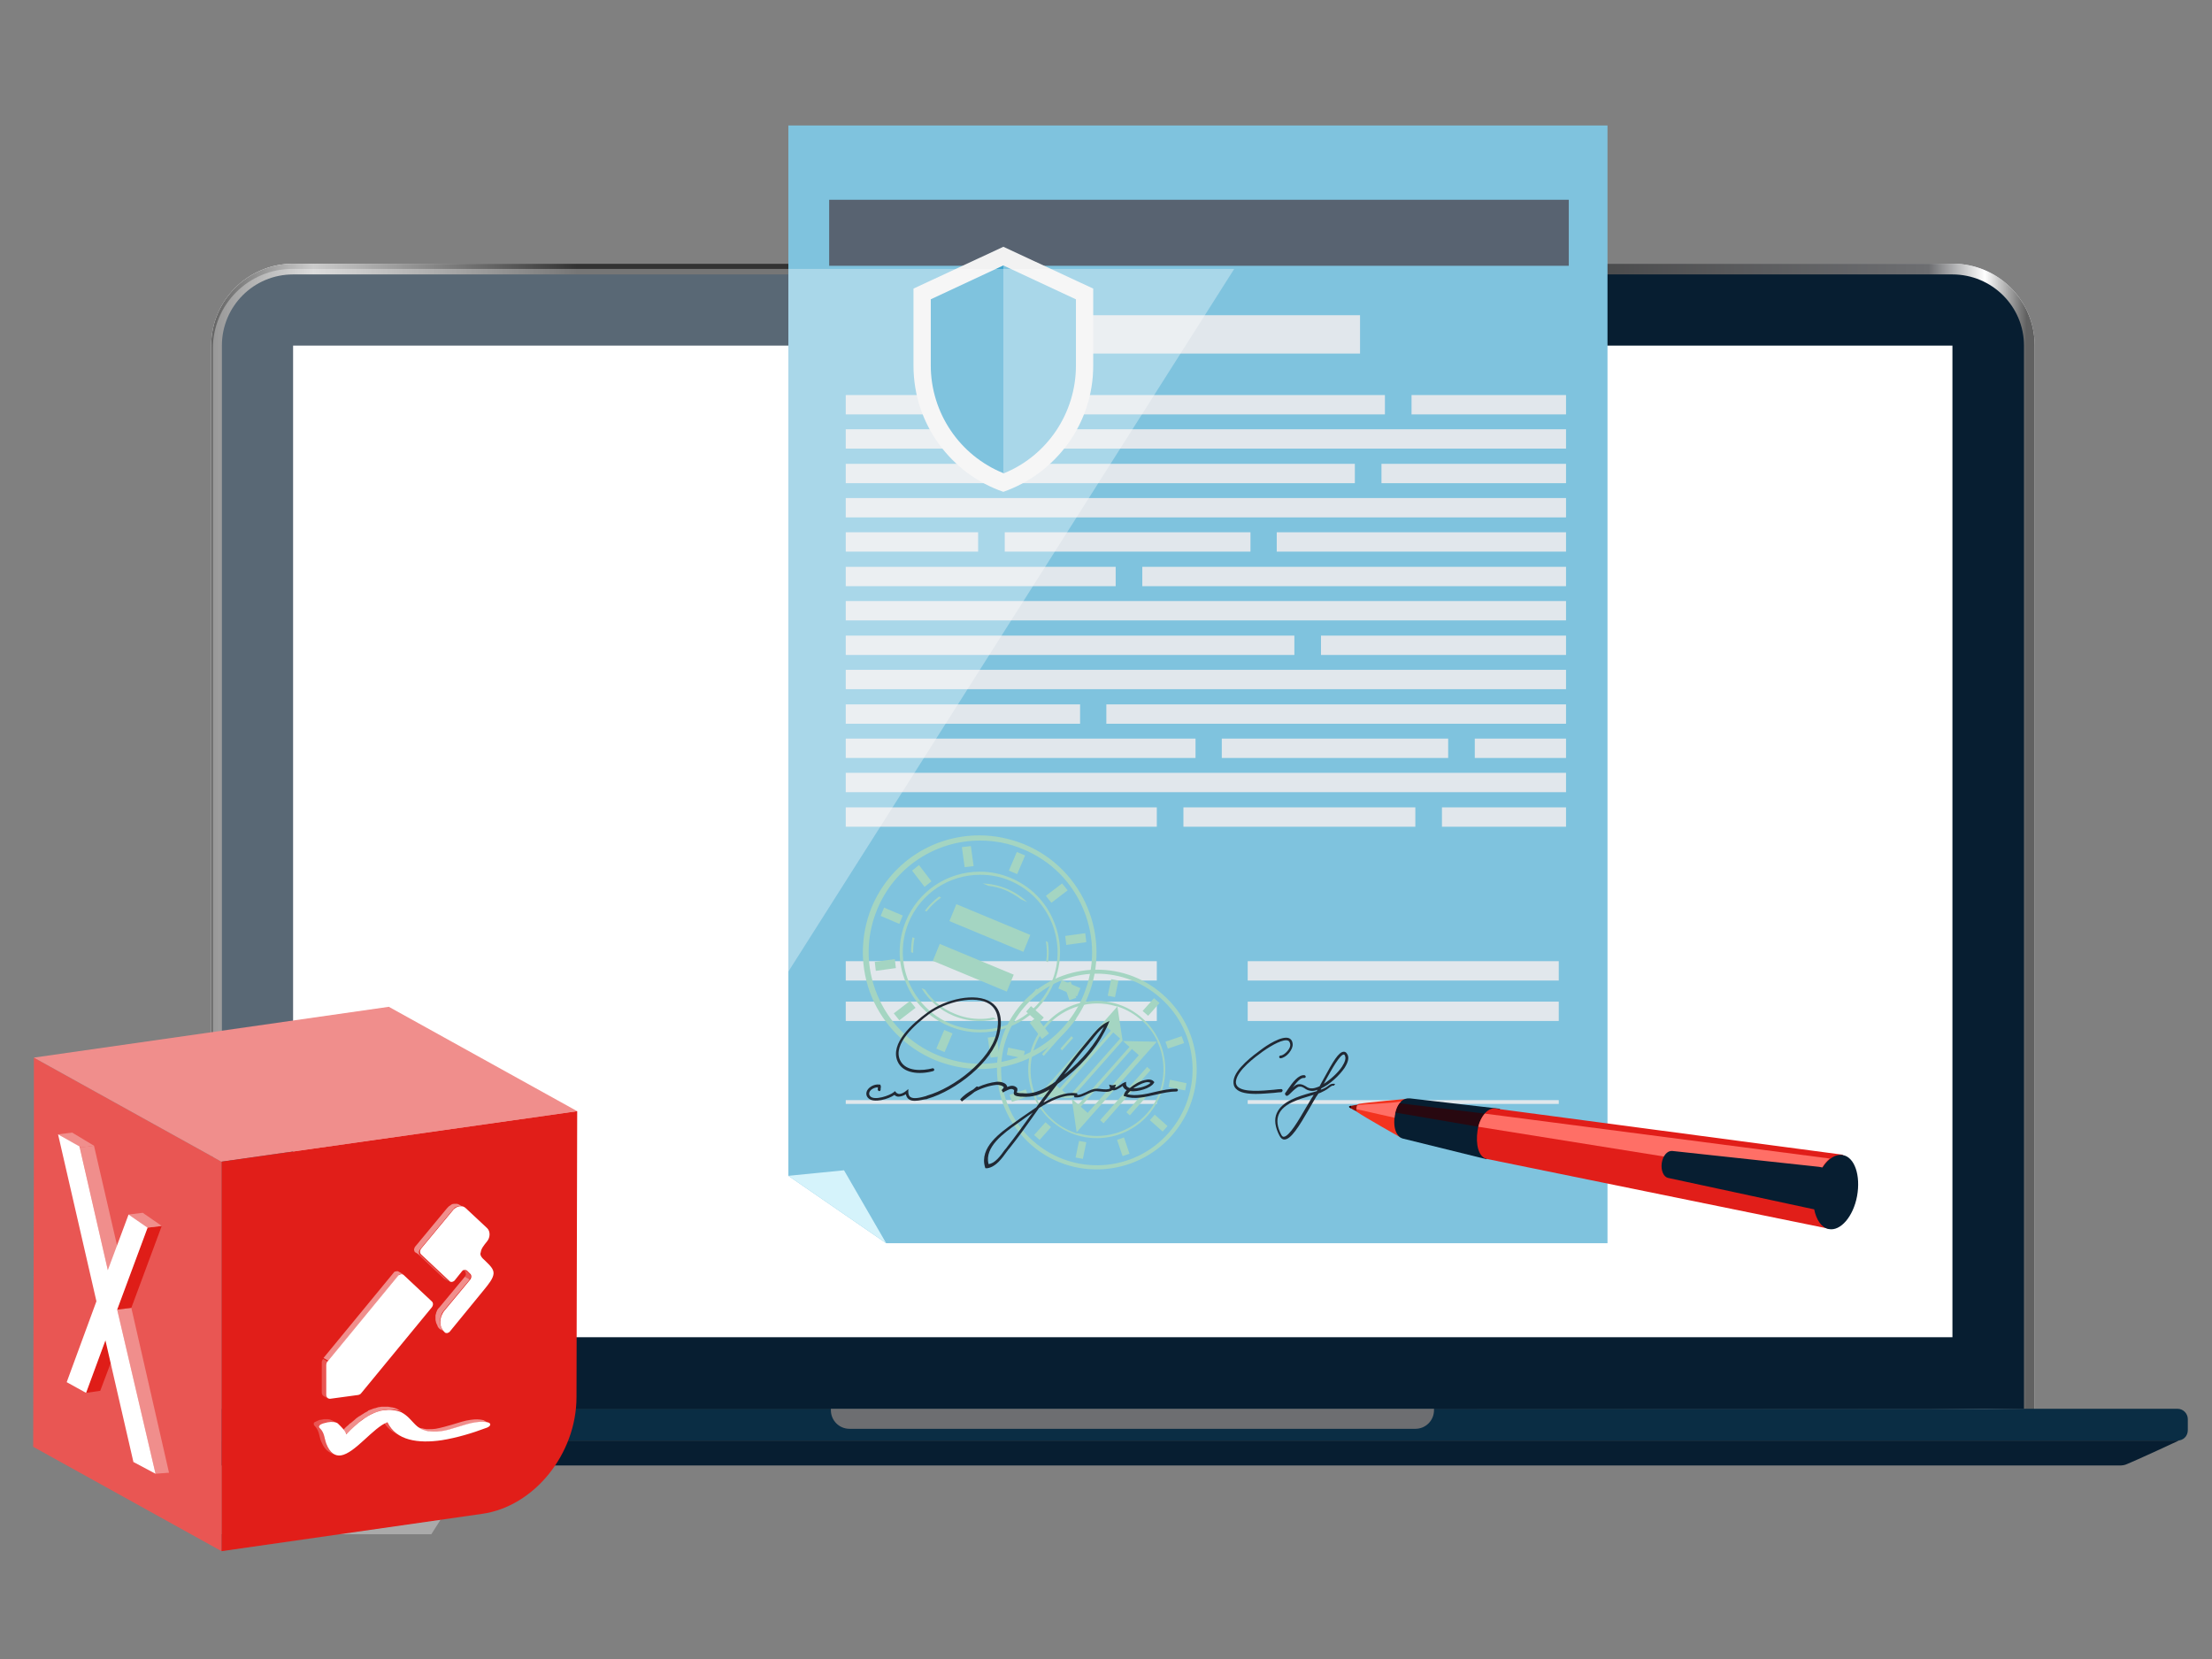 <?xml version="1.0" encoding="utf-8"?>
<!-- Generator: Adobe Illustrator 22.1.0, SVG Export Plug-In . SVG Version: 6.00 Build 0)  -->
<svg version="1.1" id="Ebene_1" xmlns="http://www.w3.org/2000/svg" xmlns:xlink="http://www.w3.org/1999/xlink" x="0px" y="0px"
	 viewBox="0 0 640 480" style="enable-background:new 0 0 640 480;" xml:space="preserve">
<rect x="0" y="0" width="640" height="480" fill="#808080" stroke="none"/>
<style type="text/css">
	.st0{clip-path:url(#SVGID_2_);fill:url(#SVGID_3_);}
	.st1{clip-path:url(#SVGID_5_);fill:url(#SVGID_6_);}
	.st2{fill:#0A2D44;}
	.st3{fill:#071E31;}
	.st4{fill:#FFFFFF;}
	.st5{fill:#6D6E71;}
	.st6{clip-path:url(#SVGID_8_);fill:url(#SVGID_9_);}
	.st7{fill:#7FC3DE;}
	.st8{fill:#D5F3FB;}
	.st9{fill:#586371;}
	.st10{fill:#E1E7EC;}
	.st11{fill:#A4D5C2;}
	.st12{fill:#212934;}
	.st13{fill:#8E1007;}
	.st14{fill:#160105;}
	.st15{fill:#F3331E;}
	.st16{fill:#280810;}
	.st17{fill:#E11E19;}
	.st18{fill:#FF6F66;}
	.st19{fill:#F2F2F2;}
	.st20{fill:#40A5CE;}
	.st21{opacity:0.33;}
	.st22{clip-path:url(#SVGID_11_);fill:#FFFFFF;}
	.st23{fill:#E95653;}
	.st24{fill:#F08E8C;}
	.st25{clip-path:url(#SVGID_13_);fill:#A3A3A3;}
	.st26{clip-path:url(#SVGID_13_);fill:#9E9E9E;}
	.st27{clip-path:url(#SVGID_15_);fill:#E95653;}
	.st28{clip-path:url(#SVGID_17_);fill:#858585;}
	.st29{clip-path:url(#SVGID_19_);fill:#858585;}
	.st30{fill:#DF1D18;}
	.st31{fill:none;}
	.st32{opacity:0.32;}
</style>
<g>
	<defs>
		<path id="SVGID_1_" d="M84.8,76.3C71.7,76.3,61.1,87,61.1,100v310.7h527.6V100c0-13.1-10.6-23.7-23.7-23.7H84.8z"/>
	</defs>
	<clipPath id="SVGID_2_">
		<use xlink:href="#SVGID_1_"  style="overflow:visible;"/>
	</clipPath>
	
		<linearGradient id="SVGID_3_" gradientUnits="userSpaceOnUse" x1="-399.55" y1="2479.367" x2="-398.55" y2="2479.367" gradientTransform="matrix(527.574 0 0 -527.574 210853.266 1308293.625)">
		<stop  offset="0" style="stop-color:#FFFFFF"/>
		<stop  offset="5.454550e-02" style="stop-color:#FFFFFF"/>
		<stop  offset="0.2" style="stop-color:#FFFFFF"/>
		<stop  offset="0.636" style="stop-color:#FFFFFF"/>
		<stop  offset="0.936" style="stop-color:#FFFFFF"/>
		<stop  offset="0.946" style="stop-color:#FFFFFF"/>
		<stop  offset="0.977" style="stop-color:#DEE3E8"/>
		<stop  offset="1" style="stop-color:#FFFFFF"/>
	</linearGradient>
	<rect x="61.1" y="76.3" class="st0" width="527.6" height="334.4"/>
</g>
<g>
	<defs>
		<path id="SVGID_4_" d="M84.8,76.3C71.7,76.3,61.1,87,61.1,100v310.7h527.6V100c0-13.1-10.6-23.7-23.7-23.7H84.8z"/>
	</defs>
	<clipPath id="SVGID_5_">
		<use xlink:href="#SVGID_4_"  style="overflow:visible;"/>
	</clipPath>
	
		<linearGradient id="SVGID_6_" gradientUnits="userSpaceOnUse" x1="-399.55" y1="2479.367" x2="-398.55" y2="2479.367" gradientTransform="matrix(527.574 0 0 -527.574 210853.266 1308293.625)">
		<stop  offset="0" style="stop-color:#666666"/>
		<stop  offset="5.454550e-02" style="stop-color:#CCCCCC"/>
		<stop  offset="0.2" style="stop-color:#333333"/>
		<stop  offset="0.636" style="stop-color:#333333"/>
		<stop  offset="0.936" style="stop-color:#6B6C6F"/>
		<stop  offset="0.946" style="stop-color:#6D6E71"/>
		<stop  offset="0.977" style="stop-color:#FFFFFF"/>
		<stop  offset="1" style="stop-color:#616161"/>
	</linearGradient>
	<rect x="61.1" y="76.3" class="st1" width="527.6" height="334.4"/>
</g>
<path class="st2" d="M630,416.8H25.3c-1.7,0-3-1.4-3-3v-3.2c0-1.7,1.4-3,3-3H630c1.7,0,3,1.4,3,3v3.2
	C633,415.5,631.7,416.8,630,416.8"/>
<path class="st3" d="M335.9,416.8l-310.6,0c0,0,11.7,5.4,14.8,6.9c0.4,0.2,0.9,0.3,1.4,0.3h294.3h277.9c0.4,0,0.8-0.1,1.2-0.2
	c3.3-1.3,15.5-7,15.5-7L335.9,416.8z"/>
<path class="st3" d="M564.9,79.4H84.8c-11.4,0-20.6,9.2-20.6,20.6v307.6h521.4V100C585.6,88.6,576.3,79.4,564.9,79.4"/>
<rect x="84.8" y="100" class="st4" width="480.1" height="286.9"/>
<path class="st5" d="M240.4,408c0,3,2.4,5.4,5.4,5.4h163.7c3,0,5.4-2.4,5.4-5.4c0-0.1,0-0.3,0-0.4H240.4
	C240.4,407.7,240.4,407.9,240.4,408"/>
<g>
	<defs>
		<path id="SVGID_7_" d="M312.5,51.9c0,1.7,1.4,3,3,3s3-1.4,3-3c0-1.7-1.4-3.1-3-3.1S312.5,50.2,312.5,51.9"/>
	</defs>
	<clipPath id="SVGID_8_">
		<use xlink:href="#SVGID_7_"  style="overflow:visible;"/>
	</clipPath>
	
		<linearGradient id="SVGID_9_" gradientUnits="userSpaceOnUse" x1="-824.021" y1="1973.341" x2="-823.021" y2="1973.341" gradientTransform="matrix(2.498 -1.514 -1.514 -2.498 5361.896 3734.71)">
		<stop  offset="0" style="stop-color:#242426"/>
		<stop  offset="8.181820e-02" style="stop-color:#0E0E0F"/>
		<stop  offset="0.106" style="stop-color:#121213"/>
		<stop  offset="0.395" style="stop-color:#404042"/>
		<stop  offset="0.65" style="stop-color:#616164"/>
		<stop  offset="0.86" style="stop-color:#757579"/>
		<stop  offset="1" style="stop-color:#7C7C80"/>
	</linearGradient>
	<polygon class="st6" points="309.8,50.5 317,46.2 321.3,53.3 314.2,57.7 	"/>
</g>
<polyline class="st7" points="465.1,36.3 465.1,359.7 256.4,359.7 228.1,340.2 228.1,36.3 "/>
<polygon class="st8" points="256.4,359.7 228.1,340.2 244.2,338.6 "/>
<rect x="239.9" y="57.8" class="st9" width="214" height="19.1"/>
<rect x="302" y="91.2" class="st10" width="91.5" height="11.1"/>
<rect x="244.7" y="114.3" class="st10" width="51" height="5.6"/>
<rect x="303.4" y="114.3" class="st10" width="97.3" height="5.6"/>
<rect x="408.4" y="114.3" class="st10" width="44.7" height="5.6"/>
<rect x="244.7" y="124.2" class="st10" width="208.4" height="5.6"/>
<rect x="399.7" y="134.2" class="st10" width="53.4" height="5.6"/>
<rect x="244.7" y="134.2" class="st10" width="147.3" height="5.6"/>
<rect x="244.7" y="144.1" class="st10" width="208.4" height="5.6"/>
<rect x="290.7" y="154" class="st10" width="71.1" height="5.6"/>
<rect x="244.7" y="154" class="st10" width="38.3" height="5.6"/>
<rect x="369.4" y="154" class="st10" width="83.7" height="5.6"/>
<rect x="330.5" y="164" class="st10" width="122.6" height="5.6"/>
<rect x="244.7" y="164" class="st10" width="78.1" height="5.6"/>
<rect x="244.7" y="173.9" class="st10" width="208.4" height="5.6"/>
<rect x="244.7" y="183.9" class="st10" width="129.8" height="5.6"/>
<rect x="382.2" y="183.9" class="st10" width="70.9" height="5.6"/>
<rect x="244.7" y="193.8" class="st10" width="208.4" height="5.6"/>
<rect x="244.7" y="203.8" class="st10" width="67.8" height="5.6"/>
<rect x="320.1" y="203.8" class="st10" width="133" height="5.6"/>
<rect x="244.7" y="213.7" class="st10" width="101.2" height="5.6"/>
<rect x="353.5" y="213.7" class="st10" width="65.5" height="5.6"/>
<rect x="426.7" y="213.7" class="st10" width="26.4" height="5.6"/>
<rect x="244.7" y="223.6" class="st10" width="208.4" height="5.6"/>
<rect x="244.7" y="233.6" class="st10" width="90" height="5.6"/>
<rect x="244.7" y="278.1" class="st10" width="90" height="5.6"/>
<rect x="244.7" y="289.8" class="st10" width="90" height="5.6"/>
<rect x="361" y="278.1" class="st10" width="90" height="5.6"/>
<rect x="361" y="289.8" class="st10" width="90" height="5.6"/>
<rect x="244.7" y="318.3" class="st10" width="90" height="1.1"/>
<rect x="361" y="318.3" class="st10" width="90" height="1.1"/>
<rect x="342.4" y="233.6" class="st10" width="67.1" height="5.6"/>
<rect x="417.2" y="233.6" class="st10" width="35.9" height="5.6"/>
<path class="st11" d="M283.5,309.3c-4.4,0-8.8-0.9-13-2.6c-8.3-3.5-14.8-10-18.3-18.3c-3.4-8.3-3.4-17.5,0-25.9
	c5.3-12.7,17.5-20.8,31.2-20.8c4.4,0,8.8,0.9,13,2.6c17.2,7.1,25.4,27,18.3,44.2C309.5,301.1,297.3,309.3,283.5,309.3L283.5,309.3z
	 M283.6,243.2c-13.1,0-24.8,7.8-29.8,19.9c-3.3,8-3.3,16.7,0,24.7c3.3,8,9.5,14.2,17.5,17.5c4,1.6,8.1,2.5,12.4,2.5
	c13.1,0,24.8-7.8,29.8-19.9c3.3-8,3.3-16.7,0-24.7c-3.3-8-9.5-14.2-17.5-17.5C292,244,287.8,243.2,283.6,243.2 M285.8,300.2l2.6-0.3
	l0.8,5.8l-2.6,0.3L285.8,300.2z M270.9,303.4l2.3-5.4l2.4,1l-2.3,5.4L270.9,303.4z M297.9,295.9l2-1.6l3.6,4.7l-2,1.6L297.9,295.9z
	 M283.5,298.7c-3.1,0-6-0.6-8.9-1.8c-5.7-2.4-10.2-6.8-12.5-12.6c-2.4-5.7-2.4-12,0-17.8c3.6-8.7,12-14.3,21.4-14.3
	c3.1,0,6,0.6,8.9,1.8c5.7,2.4,10.2,6.8,12.5,12.6c2.4,5.7,2.4,12,0,17.8C301.4,293.1,293,298.7,283.5,298.7L283.5,298.7z
	 M283.6,253.1c-9.1,0-17.2,5.4-20.7,13.8c-4.7,11.4,0.7,24.5,12.1,29.3c2.7,1.1,5.6,1.7,8.6,1.7c9.1,0,17.2-5.4,20.7-13.8
	c4.7-11.4-0.7-24.5-12.1-29.3C289.4,253.6,286.5,253.1,283.6,253.1 M283.5,295.4c-2.6,0-5.2-0.5-7.6-1.5c-3.9-1.6-7.1-4.4-9.3-8
	l1,0.4c2.1,3.2,5.1,5.6,8.6,7c2.4,1,4.8,1.5,7.4,1.5c1.2,0,2.5-0.1,3.7-0.4l1,0.4C286.6,295.2,285.1,295.4,283.5,295.4 M258.6,293.2
	l4.7-3.6l1.6,2l-4.7,3.6L258.6,293.2z M297,289.4c1-1,2-2.1,2.8-3.3l0.6,0.2c-0.8,1.2-1.7,2.3-2.7,3.3L297,289.4z M306.2,286l1-2.4
	l5.4,2.3l-1,2.4L306.2,286z M269.9,278l2-4.9l21.4,8.9l-2,4.9L269.9,278z M253.1,278.3l5.8-0.8l0.3,2.6l-5.8,0.8L253.1,278.3z
	 M302.7,278.1c0.3-1.9,0.2-3.9-0.1-5.8l0.6,0.3c0.3,1.9,0.3,3.9,0,5.8L302.7,278.1z M263.6,275.5c0-1.5,0.1-2.9,0.4-4.3l0.6,0.2
	c-0.3,1.4-0.4,2.8-0.4,4.3L263.6,275.5z M274.7,266.5l2-4.9l21.4,8.9l-2,4.9L274.7,266.5z M308.2,270.8l5.8-0.8l0.3,2.6l-5.8,0.8
	L308.2,270.8z M254.8,265l1-2.4l5.4,2.3l-1,2.4L254.8,265z M267.6,263.5c1.1-1.5,2.5-2.9,4.1-4.1l0.6,0.3c-1.6,1.1-3,2.5-4.2,4
	L267.6,263.5z M302.6,259.2l4.7-3.6l1.6,2l-4.7,3.6L302.6,259.2z M295.4,260.2c-1.4-1.1-2.9-1.9-4.4-2.6c-1.6-0.7-3.3-1.1-5-1.3
	l-1.7-0.7c2.4,0.1,4.7,0.6,6.9,1.5c2.2,0.9,4.2,2.2,6,3.9L295.4,260.2z M263.9,251.9l2-1.6l3.6,4.7l-2,1.6L263.9,251.9z
	 M291.9,251.9l2.3-5.4l2.4,1l-2.3,5.4L291.9,251.9z M278.3,245.1l2.6-0.3l0.8,5.8l-2.6,0.3L278.3,245.1z"/>
<path class="st11" d="M339,328.6c-10.6,11.9-28.9,13.1-40.8,2.5c-11.9-10.6-13.1-28.9-2.5-40.8c10.6-11.9,28.9-13.1,40.8-2.5
	C348.4,298.3,349.6,316.6,339,328.6 M296.6,291.1c-10.1,11.5-9.1,29,2.4,39.1c11.5,10.1,29,9.1,39.1-2.4c10.1-11.5,9.1-29-2.4-39.1
	C324.2,278.5,306.7,279.6,296.6,291.1 M336.4,327.4l-3.7-3.3l1.4-1.6l3.7,3.3L336.4,327.4z M324.8,334.5l-1.6-4.7l2-0.7l1.6,4.7
	L324.8,334.5z M338.1,314.5l0.4-2.1l4.8,1l-0.4,2.1L338.1,314.5z M332.2,322.6c-7.2,8.2-19.8,9-28,1.7c-8.2-7.2-9-19.8-1.7-28
	c7.2-8.2,19.8-9,28-1.7C338.7,301.8,339.4,314.4,332.2,322.6 M312,327.9c7.1,2.1,14.9-0.2,19.8-5.7c4.9-5.5,6.2-13.5,3.3-20.3
	l-0.2-0.4h0l0-0.1l0-0.1l0,0l-0.2-0.4c-1.1-2.2-2.6-4.2-4.5-5.8c-1.9-1.6-4-2.9-6.3-3.7l-0.5-0.2l0,0l-0.1,0l-0.1,0l0,0l-0.4-0.1
	c-7.1-2.1-14.9,0.2-19.8,5.7c-4.9,5.5-6.2,13.5-3.3,20.4l0.2,0.4h0l0,0.1l0,0.1l0,0l0.2,0.4c1.1,2.2,2.6,4.2,4.5,5.8
	c1.9,1.7,4,2.9,6.3,3.7l0.5,0.2l0,0l0.1,0l0.1,0l0,0L312,327.9z M326.9,322.7l-1-0.9l4.7-5.3l1,0.9L326.9,322.7z M311.2,334.9l1-4.8
	l2.1,0.4l-1,4.8L311.2,334.9z M337.9,303.4l-0.7-2l4.7-1.6l0.7,2L337.9,303.4z M319.3,325l-1-0.9l13.6-15.4l1,0.9L319.3,325z
	 M311.5,327.6l-1.4-9.7l1.9,1.7l14.8-16.7l-1.9-1.7l9.8,0.2L311.5,327.6z M314.7,322l14.8-16.7l-2-1.8l-14.8,16.7L314.7,322z
	 M300.8,329.8l-1.6-1.4l3.3-3.7l1.6,1.4L300.8,329.8z M332.2,293.9l-1.6-1.4l3.3-3.7l1.6,1.4L332.2,293.9z M310.1,317.7l-10-0.3
	l23.2-26.2l1.5,9.9L310.1,317.7z M309.3,317.2l14.8-16.7l-2-1.8l-14.8,16.7L309.3,317.2z M306.6,314.9l14.8-16.7l-2-1.8l-14.8,16.7
	L306.6,314.9z M292.8,318.8l-0.7-2l4.7-1.6l0.7,2L292.8,318.8z M320.5,288.1l1-4.8l2.1,0.4l-1,4.8L320.5,288.1z M307.3,303.9
	l-0.5-0.5l3.2-3.6l0.5,0.5L307.3,303.9z M302,305.5l-0.5-0.5l9.4-10.7l0.5,0.5L302,305.5z M291.3,305.2l0.4-2.1l4.8,1l-0.4,2.1
	L291.3,305.2z M309.4,289.4l-1.6-4.7l2-0.7l1.6,4.7L309.4,289.4z M300.6,296l-3.7-3.3l1.4-1.6l3.7,3.3L300.6,296z"/>
<path class="st12" d="M264.7,318.5c-0.7,0-1.3-0.1-1.8-0.5c-0.4-0.3-0.7-0.8-0.8-1.4c-0.8,0.5-1.6,0.7-2.2,0.7
	c-0.4,0-0.8-0.2-1.1-0.5c-1.7,1.2-6.1,2.5-7.6,0.9c-0.6-0.6-0.7-1.4-0.3-2.2c0.6-1.1,2.2-1.9,3.5-1.7l0.3,0l0.1,0.3
	c0.1,0.3,0.1,0.5,0,0.7c0,0.2,0,0.3,0,0.4c0,0.2-0.1,0.4-0.3,0.5c-0.2,0-0.4-0.1-0.5-0.3c-0.1-0.2,0-0.4,0-0.6c0-0.1,0-0.1,0-0.2
	c-1,0-2.1,0.6-2.4,1.3c-0.2,0.4-0.2,0.9,0.2,1.3c1.2,1.3,5.6-0.2,6.8-1.2l0.3-0.3l0.3,0.3c0.2,0.3,0.5,0.4,0.8,0.5
	c0.6,0.1,1.5-0.3,2.2-0.9l0.6-0.5l0,0.8c0,0.7,0.2,1.2,0.6,1.5c1,0.7,3.2,0.1,4.6-0.3l0.2-0.1c8-2.3,18.2-10.3,20.1-17.9
	c1-4.1,0.3-7-2-8.6c-4.1-2.7-12.6-0.7-17.5,2.9c-4,3-10.5,8.6-8.4,13.3c1.6,3.5,6.6,3.1,9.4,2.4c0.2-0.1,0.4,0.1,0.5,0.3
	c0.1,0.2-0.1,0.4-0.3,0.5c-4,1.1-8.8,0.7-10.3-2.8c-2.3-5.2,4.4-11.1,8.7-14.2c5.1-3.8,13.9-5.9,18.4-2.9c1.8,1.2,3.7,3.8,2.3,9.4
	c-2,7.9-12.5,16.1-20.7,18.5l-0.2,0.1C267.2,318.1,265.9,318.5,264.7,318.5 M291.3,333.2c0.3-0.4,0.5-0.7,0.8-1
	c2.3-2.9,4.5-5.9,6.6-8.9c0.6-0.9,1.3-1.8,1.9-2.7c3.3-2.1,7-3.9,10.2-3.6c0,0.1,0,0.2,0,0.3l0.1,0.2l0.3,0c1.2,0.1,2.2-0.4,3.3-0.9
	c0.9-0.4,1.8-0.9,2.7-0.9c0.3,0,0.7,0.1,1.2,0.1c1.1,0.1,2.5,0.3,3.4-0.4c0.8,0.3,1.8-0.4,2.6-0.9c0.1-0.1,0.3-0.2,0.4-0.3
	c0.2,0.5,0.6,1,1.2,1.2c-0.4,0.4-0.7,0.9-0.8,1.3l-0.1,0.4l0.4,0.1c2.6,1,5.9,0.2,9-0.5c2.1-0.5,4.1-0.9,5.9-0.9
	c0.2,0,0.4-0.2,0.4-0.4c0-0.2-0.2-0.4-0.4-0.4c-1.9,0-4,0.4-6.1,0.9c-2.8,0.7-5.8,1.3-8.1,0.7c0.2-0.3,0.5-0.6,0.8-0.9
	c2.3,0.3,6-0.9,6.8-2.3l0.2-0.3l-0.2-0.2c-0.5-0.6-1.5-0.7-2.6-0.4c-1.5,0.3-3.1,1.3-4.3,2.3c0,0,0,0,0,0c-1.1-0.3-1.1-1-1.1-1.2
	l0-0.6l-0.5,0.2c-0.3,0.1-0.6,0.3-1,0.6c-0.5,0.3-1.2,0.8-1.7,0.9c0,0,0-0.1,0-0.1l0.3-0.8L322,314c-0.1,0-0.4,0-0.4,0l-0.7-0.2
	l0.2,0.7c0,0.1,0.1,0.3,0.1,0.4c-0.6,0.4-1.5,0.3-2.6,0.2c-0.5-0.1-0.9-0.1-1.3-0.1c-1.1,0-2.1,0.5-3.1,1c-0.9,0.4-1.7,0.8-2.5,0.8
	c0-0.1,0-0.2,0-0.3l-0.1-0.2l-0.3,0c-3-0.4-6.3,1-9.4,2.7c0.3-0.4,0.6-0.8,0.8-1.1c1.1-1.4,2.2-2.9,3.3-4.3c1-0.7,1.9-1.5,2.8-2.2
	c5.3-4.3,9.4-9.5,11.8-15l0.4-1l-1,0.5c-1.9,1-3.4,2.9-4.8,4.6c-0.3,0.4-0.7,0.8-1,1.2c-3.1,3.7-6,7.5-8.9,11.3
	c-2.7,1.9-5.9,3.7-9.4,3.3c-0.1,0-0.3,0-0.5,0c-0.4,0-1-0.1-1.2-0.2c0-0.1,0-0.3,0.1-0.4c0.1-0.4,0.1-0.8-0.1-1
	c-0.9-0.8-1.8-0.6-2.8-0.2c0-0.1,0-0.3-0.1-0.4c-0.4-0.9-2-1.2-3-1.1c-1.7,0.2-3.5,0.7-5.3,1.5c-0.1-0.2-0.4-0.2-0.6,0
	c-0.3,0.2-0.5,0.5-0.8,0.7c-1.5,0.8-2.9,1.8-3.8,2.9l0.5,0.6c0.6-0.4,1.1-0.9,1.7-1.3c0.7-0.5,1.4-1,2-1.5c2-1.1,4.3-1.8,6.2-2
	c1-0.1,2,0.3,2.2,0.6c0.1,0.2-0.2,0.5-0.6,0.9l0.4,0.7l0.5-0.3c1.4-0.7,2-1,2.7-0.4c0,0.1,0,0.2,0,0.3c-0.1,0.4-0.2,0.8,0.1,1.1
	c0.4,0.4,1.2,0.4,1.8,0.5c0.2,0,0.3,0,0.4,0c2.9,0.3,5.7-0.7,8-2.1c-0.6,0.8-1.3,1.7-1.9,2.5c-0.7,0.9-1.3,1.8-2,2.7
	c-1.6,1.1-3.2,2.2-4.5,3.1l-1.8,1.3c-4.1,2.9-10.2,7.2-8.5,12.9l0.1,0.3l0.3,0c0.1,0,0.2,0,0.3,0C288.2,337.6,290,335,291.3,333.2
	 M298.1,322.8c-2.1,2.9-4.3,6-6.6,8.9c-0.2,0.3-0.5,0.7-0.8,1c-1.2,1.7-2.9,4-4.7,4.1c-1.2-5,4.5-9,8.3-11.7l1.8-1.3
	c0.8-0.6,1.7-1.2,2.7-1.9C298.6,322.2,298.3,322.5,298.1,322.8 M332.9,313.3c-0.8,0.8-3.1,1.6-5,1.6c1-0.7,2.3-1.4,3.4-1.7
	c0.3-0.1,0.6-0.1,0.9-0.1C332.4,313.1,332.7,313.2,332.9,313.3 M308.3,310.6c-0.1,0.1-0.3,0.2-0.4,0.3c2.3-3,4.6-6,7.1-8.9
	c0.3-0.4,0.6-0.8,1-1.2c1-1.3,2.1-2.7,3.4-3.7C316.9,302.1,313.1,306.7,308.3,310.6"/>
<path class="st12" d="M371.1,315.5c0-0.2-0.2-0.4-0.4-0.4c-0.6,0-1.3,0.1-2.2,0.2c-3.3,0.3-8.7,0.8-10.4-0.9c-0.4-0.4-0.6-1-0.5-1.6
	c0.4-3.2,5.6-7,7.8-8.6c2.7-1.9,6-3.7,7.3-3.1c0.3,0.1,0.5,0.5,0.6,1c0.1,0.6-0.2,1.3-0.8,2c-0.6,0.7-1.4,1.3-2,1.3
	c-0.2,0-0.4,0.2-0.4,0.4s0.2,0.4,0.4,0.4c0.8-0.1,1.8-0.7,2.5-1.6c0.7-0.9,1.1-1.8,1-2.6c-0.1-1-0.6-1.4-1-1.6
	c-2.1-0.9-6.7,2.2-8,3.2c-2.3,1.7-7.7,5.6-8.1,9.1c-0.1,0.9,0.1,1.7,0.7,2.3c1.1,1.2,3.4,1.5,5.8,1.5c1.8,0,3.7-0.2,5.2-0.3
	c0.9-0.1,1.6-0.2,2.2-0.2C370.9,315.9,371.1,315.7,371.1,315.5"/>
<path class="st12" d="M386,314.1c0,0,0.1-0.3,0.3-0.5c-1.8-0.3-1.7,0.9-4.2,1.7c0.1-0.1,0.1-0.2,0.2-0.4c2.5-1.2,5.2-3.7,6.7-5.9
	c1.1-1.7,1.4-3.1,0.8-4c-0.3-0.6-0.7-0.7-1-0.7c-1.5,0-3.2,3-5.7,7.6c-0.5,0.8-0.9,1.7-1.3,2.4c-1,0.4-1.8,0.7-2.6,0.6
	c-0.6-0.1-1-0.3-1.4-0.6c-0.6-0.3-1.1-0.7-2.1-0.6c-0.5,0-1.1,0.4-1.7,1c1-1.4,2.3-3,3.3-2.8c0.2,0,0.4-0.1,0.5-0.3
	c0-0.2-0.1-0.4-0.3-0.5c-1.8-0.3-3.6,2.2-4.9,4.1c-0.3,0.4-0.5,0.8-0.7,1l-0.1,0.1l0,0.1c0,0.4,0.2,0.5,0.3,0.6
	c0.4,0.2,0.7-0.1,1.5-0.9c0.6-0.6,1.7-1.6,2.2-1.7c0.8-0.1,1.2,0.2,1.7,0.5c0.4,0.3,0.9,0.6,1.7,0.7c0.6,0.1,1.3,0,2-0.3
	c-0.1,0.1-0.2,0.3-0.2,0.4c-0.5,0.2-1.1,0.3-1.8,0.5c-3.5,1-8.3,2.4-9.8,5.9c-0.8,1.8-0.5,4,0.8,6.5c0.4,0.7,0.8,1.1,1.4,1.1h0
	c1.9,0,4.2-3.7,7.2-8.9c1-1.7,1.9-3.4,2.6-4.3c0,0,0,0,0-0.1c0.4-0.1,0.8-0.3,1-0.4C385,314.8,384.9,314,386,314.1 M383.7,312.3
	c1.6-2.9,4-7.2,5.1-7.2h0c0.1,0,0.2,0,0.3,0.3c0.4,0.7,0.1,1.8-0.8,3.2c-1.2,1.8-3.3,3.7-5.3,5C383.3,313.1,383.5,312.7,383.7,312.3
	 M377.9,320.4c-2.1,3.6-4.9,8.5-6.5,8.5h0c-0.1,0-0.4,0-0.7-0.6c-1.2-2.3-1.4-4.3-0.7-5.9c1.3-3.1,5.9-4.4,9.3-5.4
	c0.3-0.1,0.6-0.2,0.8-0.2C379.4,317.8,378.7,319.1,377.9,320.4"/>
<path class="st13" d="M393,321.8c0,0-2.7-1.2-2.6-1.6c0-0.3,3.2-0.7,3.2-0.7L393,321.8z"/>
<path class="st14" d="M390.9,319.9c-0.3,0.1-0.6,0.2-0.6,0.3c0,0.1,0.2,0.3,0.5,0.5C390.8,320.4,390.9,320.1,390.9,319.9"/>
<path class="st15" d="M405.2,329.1c-0.5-0.3-10.1-5.7-12.6-7.4c-0.3-0.5-0.1-2.1,0.5-2.3c1.9-0.4,14.1-1.5,14.1-1.5L405.2,329.1z"/>
<path class="st3" d="M434,320.8l-26-3c-1.8-0.2-3.8,1-4.4,4.7c-0.7,4.1,0.6,6.4,2.2,6.9l24.3,6L434,320.8z"/>
<path class="st16" d="M404.9,319.2c-0.5,0.6-0.9,1.5-1.2,2.7l24,4.1l1.9-3.8L404.9,319.2z"/>
<path class="st17" d="M433.1,320.8c-2.3-0.7-4.9,1.9-5.6,6.3c-0.6,4.1,0.3,7.6,2.6,8.2l99,20.2l4.1-21.4L433.1,320.8z"/>
<path class="st18" d="M529.4,335.2l-99.8-13c-0.8,0.9-1.5,2.2-1.9,3.8l97.9,15.7C526.4,338.8,527.8,336.5,529.4,335.2"/>
<path class="st18" d="M403.6,322.5c0.3-1.8,1-3.1,1.8-3.8c-3.4,0.6-10.5,0.7-12.7,1.1c-0.2,0.3-0.2,0.8-0.3,1.1l11.1,2.5
	C403.5,323.1,403.5,322.8,403.6,322.5"/>
<path class="st3" d="M533.2,334.2c-2.1-0.4-4.3,1.1-5.9,3.6c-0.3-0.1-0.6-0.1-1-0.2l-42.5-4.6c-1.4-0.1-2.7,1.4-3,3.5
	c-0.3,2.1,0.5,4,1.8,4.3l41.8,9c0.2,0,0.4,0.1,0.5,0.1c0.6,3,2.1,5.3,4.2,5.7c3.4,0.7,7.1-3.6,8.2-9.5
	C538.4,340.1,536.6,334.8,533.2,334.2"/>
<path class="st19" d="M290.3,71.4l-26,12.1v22.3c0,16.9,10.9,31.3,26,36.5c15.1-5.3,26-19.6,26-36.5V83.5L290.3,71.4z"/>
<path class="st7" d="M290.3,76.8V137c12.7-5.1,21-17.5,21-31.2V86.6L290.3,76.8z"/>
<path class="st20" d="M269.3,86.6v19.1c0,13.8,8.4,26.1,21,31.2V76.8L269.3,86.6z"/>
<g class="st21">
	<g>
		<defs>
			<rect id="SVGID_10_" x="61.6" y="77.8" width="295.5" height="366.1"/>
		</defs>
		<clipPath id="SVGID_11_">
			<use xlink:href="#SVGID_10_"  style="overflow:visible;"/>
		</clipPath>
		<path class="st22" d="M84.6,77.8c-12.7,0-23,10.3-23,23v343.1h63.2L357.1,77.8H84.6z"/>
	</g>
</g>
<polygon class="st23" points="64.1,336.1 64.1,362.7 64.1,448.8 9.6,418.6 9.8,332.5 9.8,306 "/>
<polygon class="st24" points="167,321.5 64.1,336.1 9.8,306 112.5,291.3 "/>
<path class="st17" d="M167,321.5l-0.2,82.7c0,16.5-12.3,31.7-27.3,33.8l-75.4,10.8v-86v-26.7L167,321.5z"/>
<path class="st24" d="M139.9,410.9c-1.2-0.3-2.4-0.3-3.7-0.1c-1.7,0.2-3.4,0.8-5.1,1.3c-1.7,0.5-3.4,1-5.1,1.3
	c-0.7,0.1-1.3,0.1-2,0.1c-0.4,0-0.8,0-1.2-0.1c-0.1,0-0.2,0-0.4-0.1c-0.2,0-0.5-0.1-0.7-0.1c-0.3-0.1-0.5-0.1-0.8-0.2
	c-0.1,0-0.1,0-0.1-0.1c-0.2-0.1-0.4-0.2-0.6-0.3l1.4,0.8c0.1,0,0.1,0.1,0.2,0.1c0.1,0.1,0.3,0.1,0.4,0.2c0,0,0.1,0,0.1,0.1
	c0.2,0.1,0.5,0.2,0.7,0.2c0,0,0,0,0.1,0c0.2,0.1,0.4,0.1,0.7,0.1c0.1,0,0.2,0,0.4,0.1c0.4,0,0.8,0.1,1.2,0.1c0.7,0,1.3,0,2-0.1
	c1.7-0.2,3.4-0.8,5.1-1.3c1.7-0.5,3.4-1.1,5.1-1.3c1.3-0.2,2.5-0.2,3.7,0.1L139.9,410.9z"/>
<g>
	<defs>
		<path id="SVGID_12_" d="M141.4,411.7c0,0,0.1,0,0.1,0.1L140,411c0,0-0.1,0-0.1-0.1L141.4,411.7z"/>
	</defs>
	<clipPath id="SVGID_13_">
		<use xlink:href="#SVGID_12_"  style="overflow:visible;"/>
	</clipPath>
	<path class="st25" d="M141.4,411.7l-1.4-0.8c0,0,0,0,0.1,0L141.4,411.7C141.4,411.7,141.4,411.7,141.4,411.7"/>
	<path class="st26" d="M141.4,411.7l-1.4-0.8c0,0,0,0,0.1,0L141.4,411.7C141.4,411.7,141.4,411.7,141.4,411.7"/>
</g>
<g>
	<defs>
		<path id="SVGID_14_" d="M114.4,414.7l1.4,0.8c-1.6-0.9-2.9-2.1-3.7-3.9l-1.4-0.8C111.5,412.6,112.8,413.9,114.4,414.7"/>
	</defs>
	<clipPath id="SVGID_15_">
		<use xlink:href="#SVGID_14_"  style="overflow:visible;"/>
	</clipPath>
	<path class="st27" d="M115.8,415.5l-1.4-0.8c-1.6-0.9-2.9-2.1-3.7-3.9l1.4,0.8C112.9,413.4,114.2,414.6,115.8,415.5"/>
</g>
<path class="st24" d="M102.6,412.6C102.6,412.6,102.6,412.6,102.6,412.6c0.5-0.4,0.9-0.8,1.3-1.1c0,0,0,0,0.1-0.1
	c0.4-0.3,0.8-0.7,1.3-1c0,0,0,0,0.1,0c0.4-0.2,0.7-0.5,1.1-0.7c0,0,0.1-0.1,0.1-0.1c0.4-0.2,0.7-0.4,1.1-0.6c0.1,0,0.2-0.1,0.3-0.1
	c0.2-0.1,0.3-0.1,0.5-0.2c0.1,0,0.2-0.1,0.3-0.1c0.2-0.1,0.3-0.1,0.5-0.2c0.1,0,0.2-0.1,0.3-0.1c0.2-0.1,0.4-0.1,0.5-0.1
	c0.1,0,0.2-0.1,0.3-0.1c0.3-0.1,0.6-0.1,0.8-0.2c0.4-0.1,0.7-0.1,1.1-0.1c0.1,0,0.2,0,0.3,0c0.3,0,0.5,0,0.8,0c0.1,0,0.2,0,0.3,0
	c0.3,0,0.7,0.1,1.1,0.2c0,0,0.1,0,0.1,0c0.4,0.1,0.8,0.2,1.3,0.4l-1.4-0.8c-0.4-0.2-0.8-0.3-1.3-0.4c0,0,0,0,0,0c0,0-0.1,0-0.1,0
	c-0.4-0.1-0.7-0.1-1.1-0.2c-0.1,0-0.2,0-0.3,0c-0.3,0-0.5,0-0.8,0c-0.1,0-0.2,0-0.3,0c-0.4,0-0.7,0-1.1,0.1c-0.3,0-0.6,0.1-0.8,0.2
	c-0.1,0-0.2,0-0.3,0.1c-0.2,0-0.4,0.1-0.5,0.1c-0.1,0-0.2,0.1-0.3,0.1c-0.2,0.1-0.3,0.1-0.5,0.2c-0.1,0-0.2,0.1-0.3,0.1
	c-0.2,0.1-0.3,0.1-0.5,0.2c0,0-0.1,0-0.1,0.1c0,0-0.1,0-0.1,0.1c-0.4,0.2-0.7,0.4-1.1,0.6c0,0-0.1,0.1-0.1,0.1
	c-0.4,0.2-0.7,0.4-1.1,0.7c0,0,0,0-0.1,0c0,0,0,0,0,0c-0.4,0.3-0.9,0.6-1.3,1c0,0,0,0-0.1,0.1c-0.4,0.3-0.8,0.7-1.2,1c0,0,0,0-0.1,0
	c0,0,0,0,0,0c-0.4,0.4-0.8,0.8-1.2,1.1c0,0,0,0,0,0c-0.4,0.4-0.8,0.8-1.2,1.2c0,0,0,0,0,0l1.4,0.8c0.4-0.4,0.8-0.8,1.2-1.2
	c0,0,0,0,0,0C101.8,413.4,102.2,413,102.6,412.6"/>
<path class="st23" d="M94.4,417.7c-0.6-1.6-0.5-3.2-1.9-4.5c-0.1-0.1-0.2-0.2-0.2-0.3c0,0,0-0.1,0-0.1c0-0.1,0-0.1,0-0.2
	c0-0.1,0.1-0.2,0.1-0.2c0,0,0,0,0,0c0.1-0.1,0.2-0.1,0.3-0.2c0,0,0.1-0.1,0.2-0.1c0.1,0,0.1-0.1,0.2-0.1c0,0,0.1,0,0.1-0.1
	c0.1,0,0.2-0.1,0.3-0.1c0.1,0,0.1,0,0.2-0.1c0.1,0,0.2-0.1,0.3-0.1c0.1,0,0.1,0,0.2,0c0.2,0,0.4-0.1,0.5-0.1c0.2,0,0.5-0.1,0.7-0.1
	c0.1,0,0.1,0,0.2,0c0.2,0,0.3,0,0.5,0c0.1,0,0.1,0,0.2,0c0.2,0,0.3,0,0.5,0.1c0,0,0.1,0,0.1,0c0.2,0,0.4,0.1,0.5,0.2l-1.4-0.8
	c0,0,0,0-0.1,0c-0.1-0.1-0.3-0.1-0.4-0.2c0,0,0,0,0,0c0,0-0.1,0-0.1,0c-0.2,0-0.3-0.1-0.5-0.1c-0.1,0-0.1,0-0.2,0
	c-0.2,0-0.3,0-0.5,0c-0.1,0-0.1,0-0.2,0c-0.2,0-0.5,0-0.7,0.1c-0.2,0-0.4,0.1-0.5,0.1c-0.1,0-0.1,0-0.2,0c-0.1,0-0.2,0.1-0.3,0.1
	c-0.1,0-0.1,0-0.2,0.1c-0.1,0-0.2,0.1-0.3,0.1c0,0-0.1,0-0.1,0.1c0,0,0,0-0.1,0c-0.1,0-0.1,0.1-0.2,0.1c-0.1,0-0.1,0.1-0.2,0.1
	c0,0,0,0,0,0c-0.1,0-0.1,0.1-0.2,0.1c0,0,0,0-0.1,0.1l0,0c0,0,0,0,0,0c0,0,0,0-0.1,0.1c0,0,0,0,0,0.1c0,0,0,0,0,0.1c0,0,0,0,0,0
	c0,0.1,0,0.1,0,0.2c0,0,0,0.1,0,0.1c0,0.1,0.1,0.2,0.2,0.3c1.4,1.4,1.3,3,1.9,4.5c0.7,1.7,1.5,2.6,2.3,3.1l1.4,0.8
	C95.9,420.4,95.1,419.4,94.4,417.7"/>
<path class="st4" d="M111.1,408c1.6-0.2,3.3-0.1,5,0.6c3.8,2,3.8,5.6,9.4,5.6c0.7,0,1.3,0,2-0.1c1.7-0.2,3.4-0.8,5.1-1.3
	c1.7-0.5,3.4-1.1,5.1-1.3c1.3-0.2,2.5-0.2,3.7,0.1c1,0.5,0.2,1.3-0.9,1.6c-3.7,1.4-8.3,2.8-12.7,3.5c-6.8,1-13.2,0.1-15.7-5.2
	c-4.1,1.5-9.4,9-13.5,9.6c-1.6,0.2-3.1-0.6-4.2-3.4c-0.6-1.6-0.5-3.2-1.9-4.5c-0.8-0.8,0.7-1.4,2.3-1.7c1.2-0.2,2.5-0.1,3,0.4
	c1.1,1.1,1.9,1.8,2.4,3.1C103.1,411.9,106.9,408.6,111.1,408"/>
<path class="st23" d="M136.2,369.4c0,0,0-0.1,0-0.1c0-0.1,0-0.2-0.1-0.3c0,0,0-0.1,0-0.1c-0.1-0.1-0.1-0.2-0.2-0.3l-0.8-0.8
	l-1.4-0.8l0.8,0.8c0.1,0.1,0.2,0.2,0.2,0.3c0,0,0,0.1,0,0.1c0,0.1,0,0.2,0.1,0.3c0,0,0,0.1,0,0.1c0,0.1,0,0.3-0.1,0.4c0,0,0,0,0,0
	c-0.1,0.2-0.1,0.3-0.3,0.4l1.4,0.8c0,0,0-0.1,0.1-0.1c0-0.1,0.1-0.1,0.1-0.2c0-0.1,0.1-0.1,0.1-0.2c0,0,0,0,0,0c0,0,0,0,0,0
	C136.2,369.6,136.2,369.5,136.2,369.4"/>
<g>
	<defs>
		<path id="SVGID_16_" d="M133.6,366.9l1.4,0.8c-0.1-0.1-0.1-0.1-0.2-0.1l-1.4-0.8C133.5,366.8,133.5,366.9,133.6,366.9"/>
	</defs>
	<clipPath id="SVGID_17_">
		<use xlink:href="#SVGID_16_"  style="overflow:visible;"/>
	</clipPath>
	<path class="st28" d="M135,367.7l-1.4-0.8c-0.1-0.1-0.1-0.1-0.2-0.1l1.4,0.8C134.9,367.6,135,367.6,135,367.7"/>
</g>
<path class="st24" d="M128,384.8c0-0.1-0.1-0.1-0.1-0.2c-0.1-0.1-0.2-0.3-0.2-0.5c0-0.1-0.1-0.1-0.1-0.2c-0.1-0.2-0.1-0.4-0.2-0.7
	c0,0,0,0,0,0c0-0.2-0.1-0.5-0.1-0.7c0-0.1,0-0.1,0-0.2c0-0.2,0-0.4,0.1-0.6c0-0.1,0-0.2,0-0.2c0-0.2,0.1-0.4,0.2-0.7
	c0,0,0-0.1,0-0.1c0.1-0.3,0.2-0.5,0.3-0.8c0,0,0.1-0.1,0.1-0.1c0.1-0.2,0.3-0.5,0.5-0.7l7.4-8.9l-1.4-0.8l-7.4,8.9
	c-0.1,0.1-0.2,0.2-0.3,0.3c-0.1,0.1-0.1,0.2-0.2,0.3c0,0-0.1,0.1-0.1,0.1c0,0,0,0,0,0.1c-0.1,0.2-0.2,0.4-0.3,0.7c0,0,0,0,0,0
	c0,0,0,0.1,0,0.1c-0.1,0.2-0.1,0.4-0.2,0.7c0,0.1,0,0.2,0,0.2c0,0.2,0,0.4,0,0.6c0,0.1,0,0.1,0,0.2c0,0.3,0,0.5,0.1,0.7c0,0,0,0,0,0
	c0,0.2,0.1,0.4,0.2,0.7c0,0.1,0.1,0.1,0.1,0.2c0.1,0.2,0.2,0.3,0.2,0.5c0,0.1,0.1,0.1,0.1,0.2c0.1,0.2,0.3,0.4,0.5,0.6
	c0.1,0.1,0.1,0.1,0.2,0.1l1.4,0.8c-0.1,0-0.1-0.1-0.2-0.1C128.3,385.2,128.2,385,128,384.8"/>
<g>
	<defs>
		<path id="SVGID_18_" d="M128.5,370l1.4,0.8c-0.1,0-0.1-0.1-0.2-0.2l-1.4-0.8C128.3,369.9,128.4,369.9,128.5,370"/>
	</defs>
	<clipPath id="SVGID_19_">
		<use xlink:href="#SVGID_18_"  style="overflow:visible;"/>
	</clipPath>
	<path class="st29" d="M129.9,370.8l-1.4-0.8c-0.1,0-0.1-0.1-0.2-0.2l1.4,0.8C129.8,370.7,129.8,370.7,129.9,370.8"/>
</g>
<polygon class="st23" points="129.7,370.6 128.3,369.8 120.2,362.2 121.6,363 "/>
<path class="st4" d="M140.4,364.8c1.2,1.2,2.5,2.3,2.4,3.7c-0.1,1.4-1.4,3-2.7,4.6l-9.9,12.1c-0.2,0.3-0.5,0.4-0.8,0.5
	c-0.3,0-0.6,0-0.8-0.3c-1.6-1.5-1.6-4.2,0-6.2l7.4-8.9c0.5-0.6,0.5-1.4,0-1.8l-0.8-0.8c-0.2-0.2-0.5-0.3-0.8-0.3
	c-0.3,0-0.6,0.2-0.8,0.5l-2,2.5c-0.2,0.3-0.5,0.4-0.8,0.5c-0.3,0-0.6,0-0.8-0.3l-8.1-7.6c-0.5-0.4-0.5-1.2,0-1.8l9.2-11.1
	c0.5-0.6,1.2-1,1.9-1.1c0.7-0.1,1.3,0.1,1.8,0.6l6.1,5.7c1,0.9,1,2.7,0,3.9c-0.9,1.1-1.7,2.1-1.8,3.1
	C138.7,363.2,139.5,364,140.4,364.8"/>
<path class="st24" d="M131.6,349.4c0.1,0,0.1-0.1,0.2-0.1c0.1-0.1,0.2-0.1,0.3-0.1c0,0,0.1,0,0.1-0.1c0.2-0.1,0.3-0.1,0.5-0.1
	c0.2,0,0.4,0,0.6,0c0,0,0.1,0,0.1,0c0.2,0,0.4,0.1,0.6,0.2l-1.4-0.8c0,0,0,0-0.1,0c-0.1-0.1-0.3-0.1-0.4-0.1c0,0-0.1,0-0.1,0
	c0,0-0.1,0-0.1,0c-0.2,0-0.4,0-0.6,0c-0.2,0-0.3,0.1-0.5,0.1c0,0-0.1,0-0.1,0.1c-0.1,0-0.1,0-0.2,0.1c0,0-0.1,0-0.1,0.1
	c-0.1,0-0.1,0.1-0.2,0.1c0,0-0.1,0-0.1,0.1c-0.1,0-0.1,0.1-0.2,0.1c0,0-0.1,0-0.1,0.1c0,0,0,0,0,0c-0.1,0.1-0.2,0.2-0.3,0.3
	c0,0,0,0.1-0.1,0.1l-9.2,11.1c0,0-0.1,0.1-0.1,0.1c0,0-0.1,0.1-0.1,0.2c0,0.1-0.1,0.1-0.1,0.2c0,0,0,0,0,0c0,0,0,0,0,0
	c0,0.1-0.1,0.3-0.1,0.4c0,0,0,0.1,0,0.1c0,0.1,0,0.2,0.1,0.3c0,0,0,0.1,0,0.1c0.1,0.1,0.1,0.3,0.2,0.3l1.4,0.8
	c-0.1-0.1-0.2-0.2-0.2-0.3c0,0,0-0.1,0-0.1c0-0.1-0.1-0.2-0.1-0.3c0,0,0-0.1,0-0.1c0-0.1,0-0.3,0.1-0.4c0,0,0,0,0,0
	c0.1-0.2,0.1-0.3,0.3-0.5l9.2-11.1c0.1-0.1,0.2-0.3,0.4-0.4c0,0,0.1-0.1,0.1-0.1C131.4,349.6,131.5,349.5,131.6,349.4"/>
<path class="st24" d="M116,368.6c0.1,0,0.2,0,0.4,0c0.1,0,0.2,0,0.3,0.1l-1.4-0.8c0,0,0,0,0,0c-0.1,0-0.1-0.1-0.2-0.1c0,0,0,0,0,0
	c-0.1,0-0.2,0-0.4,0c-0.1,0-0.2,0.1-0.3,0.1c0,0,0,0-0.1,0c0,0,0,0,0,0c0,0,0,0-0.1,0c0,0-0.1,0.1-0.1,0.1c0,0-0.1,0.1-0.1,0.1
	c0,0,0,0,0,0l-20.4,24.8l1.4,0.8l20.4-24.8c0.1-0.1,0.2-0.2,0.4-0.3c0,0,0,0,0,0C115.7,368.7,115.9,368.6,116,368.6"/>
<path class="st23" d="M94.5,403.6l0-8.7c0-0.2,0-0.3,0.1-0.5c0.1-0.2,0.1-0.3,0.3-0.4l-1.4-0.8c0,0,0,0.1-0.1,0.1
	c0,0-0.1,0.1-0.1,0.2c0,0.1-0.1,0.1-0.1,0.2v0c-0.1,0.2-0.1,0.3-0.1,0.5l0,8.7c0,0.4,0.2,0.8,0.5,1l1.4,0.8
	C94.7,404.4,94.4,404,94.5,403.6"/>
<path class="st4" d="M116.8,368.9l8.1,7.6c0.5,0.4,0.5,1.2,0,1.8l-20.4,24.8c-0.2,0.3-0.5,0.4-0.8,0.5l-8.1,1.1
	c-0.6,0.1-1.2-0.4-1.2-1.1l0-8.7c0-0.3,0.1-0.7,0.3-0.9l20.4-24.8c0.2-0.3,0.5-0.4,0.8-0.5C116.3,368.6,116.6,368.7,116.8,368.9"/>
<polygon class="st24" points="16.8,328.2 20.9,327.7 27.2,331.5 23.4,332 "/>
<polygon class="st30" points="30.5,387.8 34.7,387.3 29,402.4 24.9,403 "/>
<polygon class="st24" points="23.1,332 27.2,331.5 35.4,367 31.2,367.5 "/>
<polygon class="st24" points="33.9,378.9 38,378.4 48.9,426.1 45,426.4 "/>
<polygon class="st30" points="42.7,355.2 46.8,354.7 38,378.4 33.9,378.9 "/>
<polygon class="st24" points="37.2,351.4 41.3,350.9 46.8,354.7 42.7,355.2 "/>
<polygon class="st4" points="23,331.7 31.2,367.5 37.2,351.4 42.7,355.2 33.9,378.9 45,426.4 38.6,423 30.5,387.8 24.9,403 
	19.3,399.9 27.9,376.5 16.8,328.2 "/>
<line class="st31" x1="633" y1="485" x2="633" y2="-15"/>
<g class="st32">
	<g>
		<defs>
			<rect id="SVGID_20_" x="33" y="50.8" width="600" height="367.4"/>
		</defs>
		<clipPath id="SVGID_21_">
			<use xlink:href="#SVGID_20_"  style="overflow:visible;"/>
		</clipPath>
	</g>
</g>
</svg>

